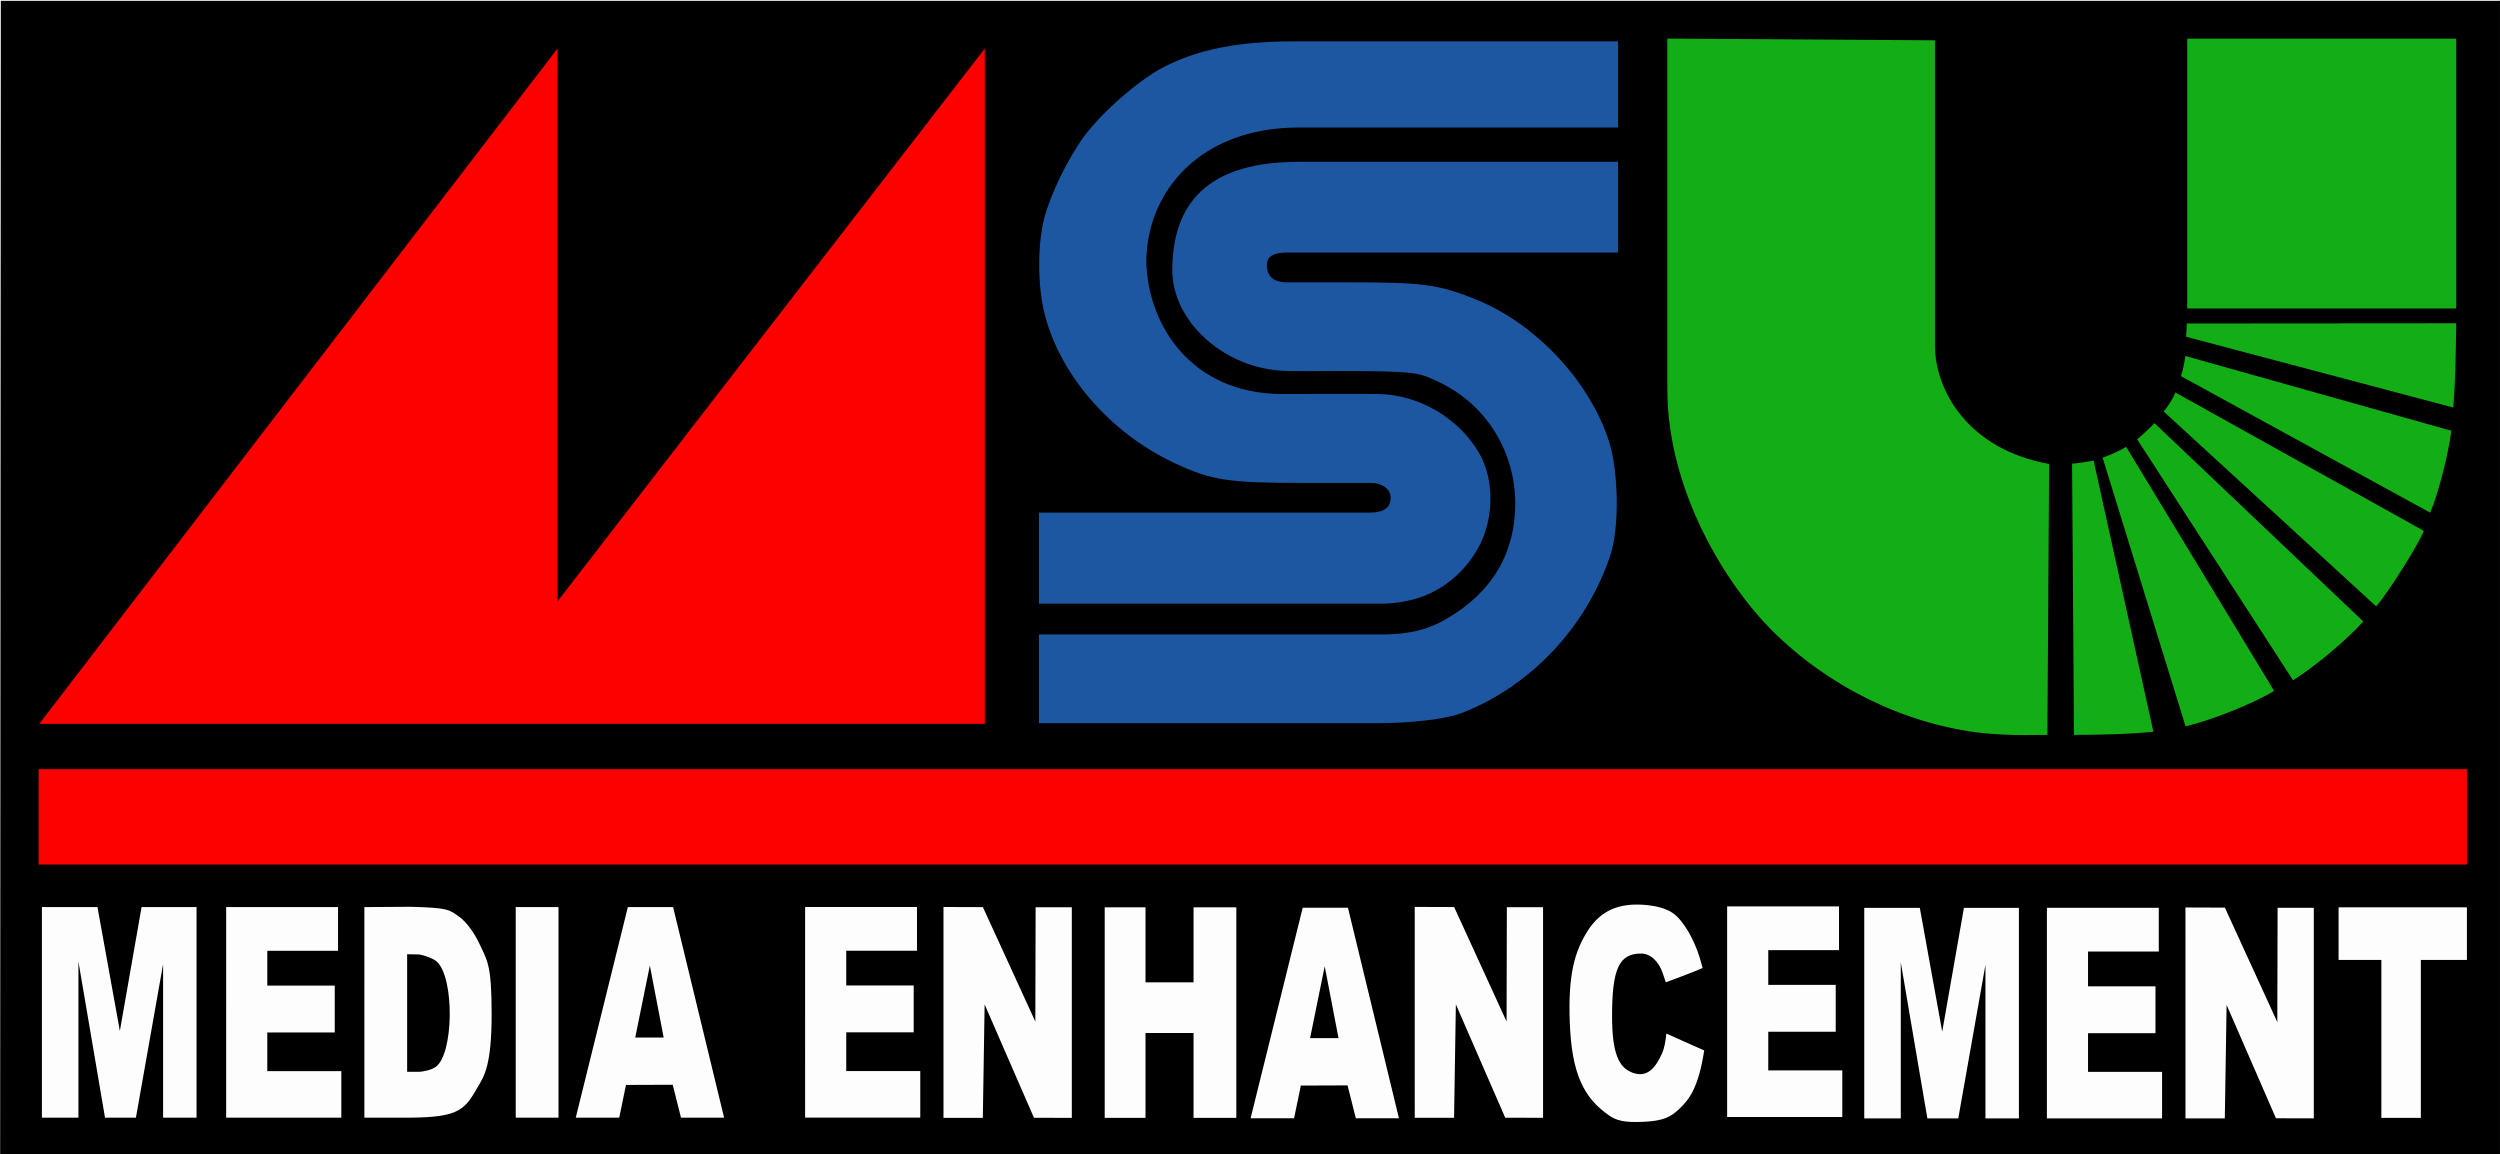 <?xml version="1.0" encoding="UTF-8" standalone="no"?>
<!-- Created with Inkscape (http://www.inkscape.org/) -->

<svg
   width="943.393mm"
   height="435.544mm"
   viewBox="0 0 943.393 435.544"
   version="1.1"
   id="svg1"
   inkscape:version="1.3.2 (091e20e, 2023-11-25, custom)"
   sodipodi:docname="msumd.svg"
   xmlns:inkscape="http://www.inkscape.org/namespaces/inkscape"
   xmlns:sodipodi="http://sodipodi.sourceforge.net/DTD/sodipodi-0.dtd"
   xmlns="http://www.w3.org/2000/svg"
   xmlns:svg="http://www.w3.org/2000/svg">
  <rect x="0" y="0" width="943.393" height="435.544" fill="#333333" stroke="none"/>
  <sodipodi:namedview
     id="namedview1"
     pagecolor="#ffffff"
     bordercolor="#000000"
     borderopacity="0.25"
     inkscape:showpageshadow="2"
     inkscape:pageopacity="0.0"
     inkscape:pagecheckerboard="0"
     inkscape:deskcolor="#d1d1d1"
     inkscape:document-units="mm"
     inkscape:zoom="0.57291969"
     inkscape:cx="1633.7368"
     inkscape:cy="725.23253"
     inkscape:window-width="3840"
     inkscape:window-height="2054"
     inkscape:window-x="-11"
     inkscape:window-y="-11"
     inkscape:window-maximized="1"
     inkscape:current-layer="layer1" />
  <defs
     id="defs1" />
  <g
     inkscape:label="Layer 1"
     inkscape:groupmode="layer"
     id="layer1"
     transform="translate(-269.247,-224.071)">
    <g
       id="g9"
       transform="matrix(3.725,0,0,3.725,234.156,190.235)">
      <rect
         x="9.5"
         y="9.167"
         width="253.17"
         height="116.83"
         rx="0"
         ry="0"
         id="rect5" />
      <g
         id="g8">
        <path
           d="M 9.5,9.167 H 262.67 V 125.997 L 9.42,126.003 Z M 262.67,9.083 H 9.42 v 116.92 h 253.25 z m -90.275,112.98 c -2.536,-1.775 -3.766,-4.198 -3.953,-9.462 -0.167,-4.728 0.464,-7.086 1.815,-9.215 1.327,-2.092 3.192,-2.822 5.695,-2.641 1.235,0.089 2.282,0.373 2.961,0.856 1.083,0.771 2.157,2.734 2.695,4.496 0.101,0.331 0.294,1.046 0.294,1.046 0,0 -0.805,0.357 -1.948,0.786 l -1.784,0.669 -0.293,-0.883 c -0.432,-1.301 -1.297,-2.034 -2.206,-2.034 -2.217,0 -2.942,1.508 -2.942,6.317 0,3.84 0.69,5.272 2.12,5.771 1.55,0.541 2.339,-0.674 2.916,-1.909 0.287,-0.615 0.395,-1.397 0.46,-2.072 l 3.839,1.71 c -0.588,3.789 -1.511,4.949 -2.52,5.916 -0.872,0.835 -1.637,1.24 -3.748,1.319 -1.856,0.07 -2.625,-0.126 -3.401,-0.669 z m -158.73,-21.088 h 5.628 l 2.27,12.543 2.2,-12.543 h 5.569 v 21.331 h -3.389 v -15.557 l -2.753,15.557 h -3.131 l -2.693,-15.809 v 15.809 h -3.701 z m 18.667,0 h 11.333 v 4.428 h -7.167 v 3.523 h 6.833 v 4.747 h -6.833 v 3.919 h 7.5 v 4.715 h -11.667 z m 14,0 4.686,-0.03 c 3.861,0.1 3.917,0.292 4.941,1.022 0.665,0.475 1.484,1.566 2,2.667 0.829,1.768 1.266,2.138 1.266,7.197 0,5.182 -0.766,6.269 -1.337,7.258 -1.377,2.386 -1.85,3.19 -6.997,3.218 h -4.558 z m 7.217,16.2 c 1.843,-1.291 1.932,-9.034 0.123,-10.671 -0.325,-0.294 -1.135,-0.623 -1.799,-0.731 l -1.208,-0.022 v 11.913 h 1.093 c 0.601,0 1.407,-0.22 1.791,-0.489 z m 8.116,-16.2 h 4.333 v 21.331 h -4.333 z m 11.359,0 h 4.584 l 5.166,21.331 h -4.368 l -0.837,-3.332 -4.734,0.018 -0.686,3.314 h -4.403 z m 3.628,13.214 -1.399,-7.288 -1.482,7.288 z m 28.346,-13.224 3.993,0.014 5.312,11.597 0.028,-11.58 h 3.667 v 21.333 l -3.833,-0.01 -5,-11.482 -0.182,11.492 h -3.984 z m 16.333,0.032 h 4.134 v 7.598 h 4.866 v -7.598 h 4.333 v 21.333 h -4.333 v -8.598 h -4.866 v 8.598 h -4.134 z m 129.33,5.333 h -4.333 v -5.333 h 13 v 5.333 h -4.667 v 16 h -4 z m -159.68,-5.364 h 11.333 v 4.428 h -7.167 v 3.523 h 6.833 v 4.747 h -6.833 v 3.919 h 7.5 v 4.715 h -11.667 z m 50.408,0.073 h 4.584 l 5.166,21.331 h -4.368 l -0.837,-3.332 -4.734,0.018 -0.686,3.314 h -4.403 z m 3.628,13.214 -1.399,-7.288 -1.482,7.288 z m 7.72,-13.295 3.993,0.014 5.312,11.597 0.028,-11.58 h 3.667 v 21.333 l -3.833,-0.01 -5,-11.482 -0.182,11.492 h -3.984 z m 31.649,-0.053 h 11.333 v 4.428 h -7.167 v 3.523 h 6.833 v 4.747 h -6.833 v 3.919 h 7.5 v 4.715 h -11.667 z m 32.394,0.145 h 11.333 v 4.428 h -7.167 v 3.523 h 6.833 v 4.747 h -6.833 v 3.919 h 7.5 v 4.715 h -11.667 z m -18.504,0.001 h 5.628 l 2.27,12.543 2.2,-12.543 h 5.569 v 21.331 h -3.389 v -15.557 l -2.753,15.557 h -3.131 l -2.693,-15.809 v 15.809 h -3.701 z m 32.54,-0.036 3.993,0.014 5.312,11.597 0.028,-11.58 h 3.667 v 21.333 l -3.833,-0.01 -5,-11.482 -0.182,11.492 h -3.984 z"
           fill="#fdfdfd"
           id="path5"
           sodipodi:nodetypes="ccccccccccssscsscscssscsccccssccccccccccccccccccccccccccccccsssccccscccsccccccccccccccccccccccccccccccccccccccccccccccccccccccccccccccccccccccccccccccccccccccccccccccccccccccccccccccccccccccccccccccccccccccccccccc" />
        <path
           d="m 114.67,73.358 h 34.704 c 3.668,0 5.435,-0.922 6.594,-1.592 4.726,-2.731 6.975,-6.798 6.954,-11.734 -0.021,-4.934 -2.688,-9.896 -7.847,-12.301 -1.861,-0.868 -1.992,-1.064 -10.073,-1.064 -1.549,0 -3.587,0.03 -5.148,0 -6.463,-0.123 -11.716,-5.096 -11.676,-10.282 0.044,-5.601 2.467,-10.908 12.784,-10.908 h 32.373 v 9.189 h -33.49 c -1.854,0 -2.08,0.676 -2.08,1.297 0,0.683 0.257,1.722 2.02,1.722 h 6.197 c 7.613,0 9.116,0.186 13.001,1.755 6.041,2.44 11.515,8.3 13.445,14.392 0.979,3.088 1.042,8.76 0.128,11.5 -2.473,7.416 -8.195,13.289 -14.953,15.943 -1.709,0.672 -5.156,1.069 -8.825,1.071 h -34.11 z m 0,-12.348 h 33.529 c 1.122,0 2.099,-0.307 2.099,-1.496 0,-0.933 -0.915,-1.507 -1.952,-1.507 h -6.751 c -7.778,0 -9.42,-0.255 -13.151,-1.992 -6.596,-3.07 -11.775,-9.079 -13.262,-15.387 -0.654,-2.775 -0.646,-6.845 0.018,-9.414 0.624,-2.415 2.404,-6.08 4.02,-8.282 1.795,-2.446 5.542,-5.723 8.025,-7.021 4.363,-2.28 9.164,-2.637 13.601,-2.643 h 32.491 v 8.732 h -32.354 c -9.958,0 -15.397,6.461 -15.438,13.605 0.164,6.41 4.55,13.395 13.806,13.395 1.66,0 7.938,-0.028 9.702,0 4.26,0.067 8.174,2.541 10.173,5.916 1.547,2.611 1.526,6.355 0.232,9.101 -1.371,2.912 -4.146,5.33 -7.599,5.957 -0.361,0.066 -1.218,0.266 -2.525,0.266 h -34.664 z"
           fill="#1d57a1"
           id="path6" />
        <path
           d="M 209.83,83.297 C 202.059,82.305 194.476,78.53 188.821,72.84 184.314,68.304 178.338,58.835 178.329,48.522 V 12.993 l 27.107,0.174 v 30.88 c 0,4.663 3.43,10.585 11.568,12.034 l -0.174,27.449 -2.333,0.017 c -1.284,0.009 -3.383,-0.086 -4.667,-0.25 z m 9.5,-27.244 c 0.523,-0.039 1.747,-0.205 2.176,-0.321 l 6.061,27.475 c -2.33,0.261 -6,0.323 -8.043,0.323 z m 3.091,-0.614 c 0.782,-0.237 1.918,-0.789 2.388,-1.088 l 14.986,24.72 c -2.047,1.264 -6.265,2.948 -8.967,3.595 z m 3.505,-1.853 c 0.43,-0.353 1.457,-1.298 1.748,-1.639 l 21.156,20.093 c -1.72,1.917 -4.896,4.565 -7.117,5.959 z m 2.692,-2.809 c 0.467,-0.569 1.017,-1.474 1.182,-1.931 l 25.159,14.015 c -0.479,1.285 -3.565,6.232 -4.828,7.647 z m 1.744,-3.589 c 0.176,-0.459 0.388,-1.578 0.442,-2.041 l 26.943,7.572 c -0.261,2.178 -1.289,6.34 -2.138,8.3 z m 0.517,-3.992 c 0.039,-0.377 0.067,-0.996 0.071,-1.342 l 27.297,-0.021 -0.04,2.5 c -0.032,2.027 -0.153,5.112 -0.266,6.031 z m 0.118,-30.196 h 27.25 v 27.333 h -27.25 z"
           fill="#13ae16"
           id="path7" />
        <path
           d="m 13.333,87 h 246 v 9.667 h -246 z m 0.062,-4.583 52.508,-68.417 v 56 l 43.283,-56 v 68.417 z"
           fill="#fc0100"
           id="path8" />
      </g>
    </g>
  </g>
</svg>
